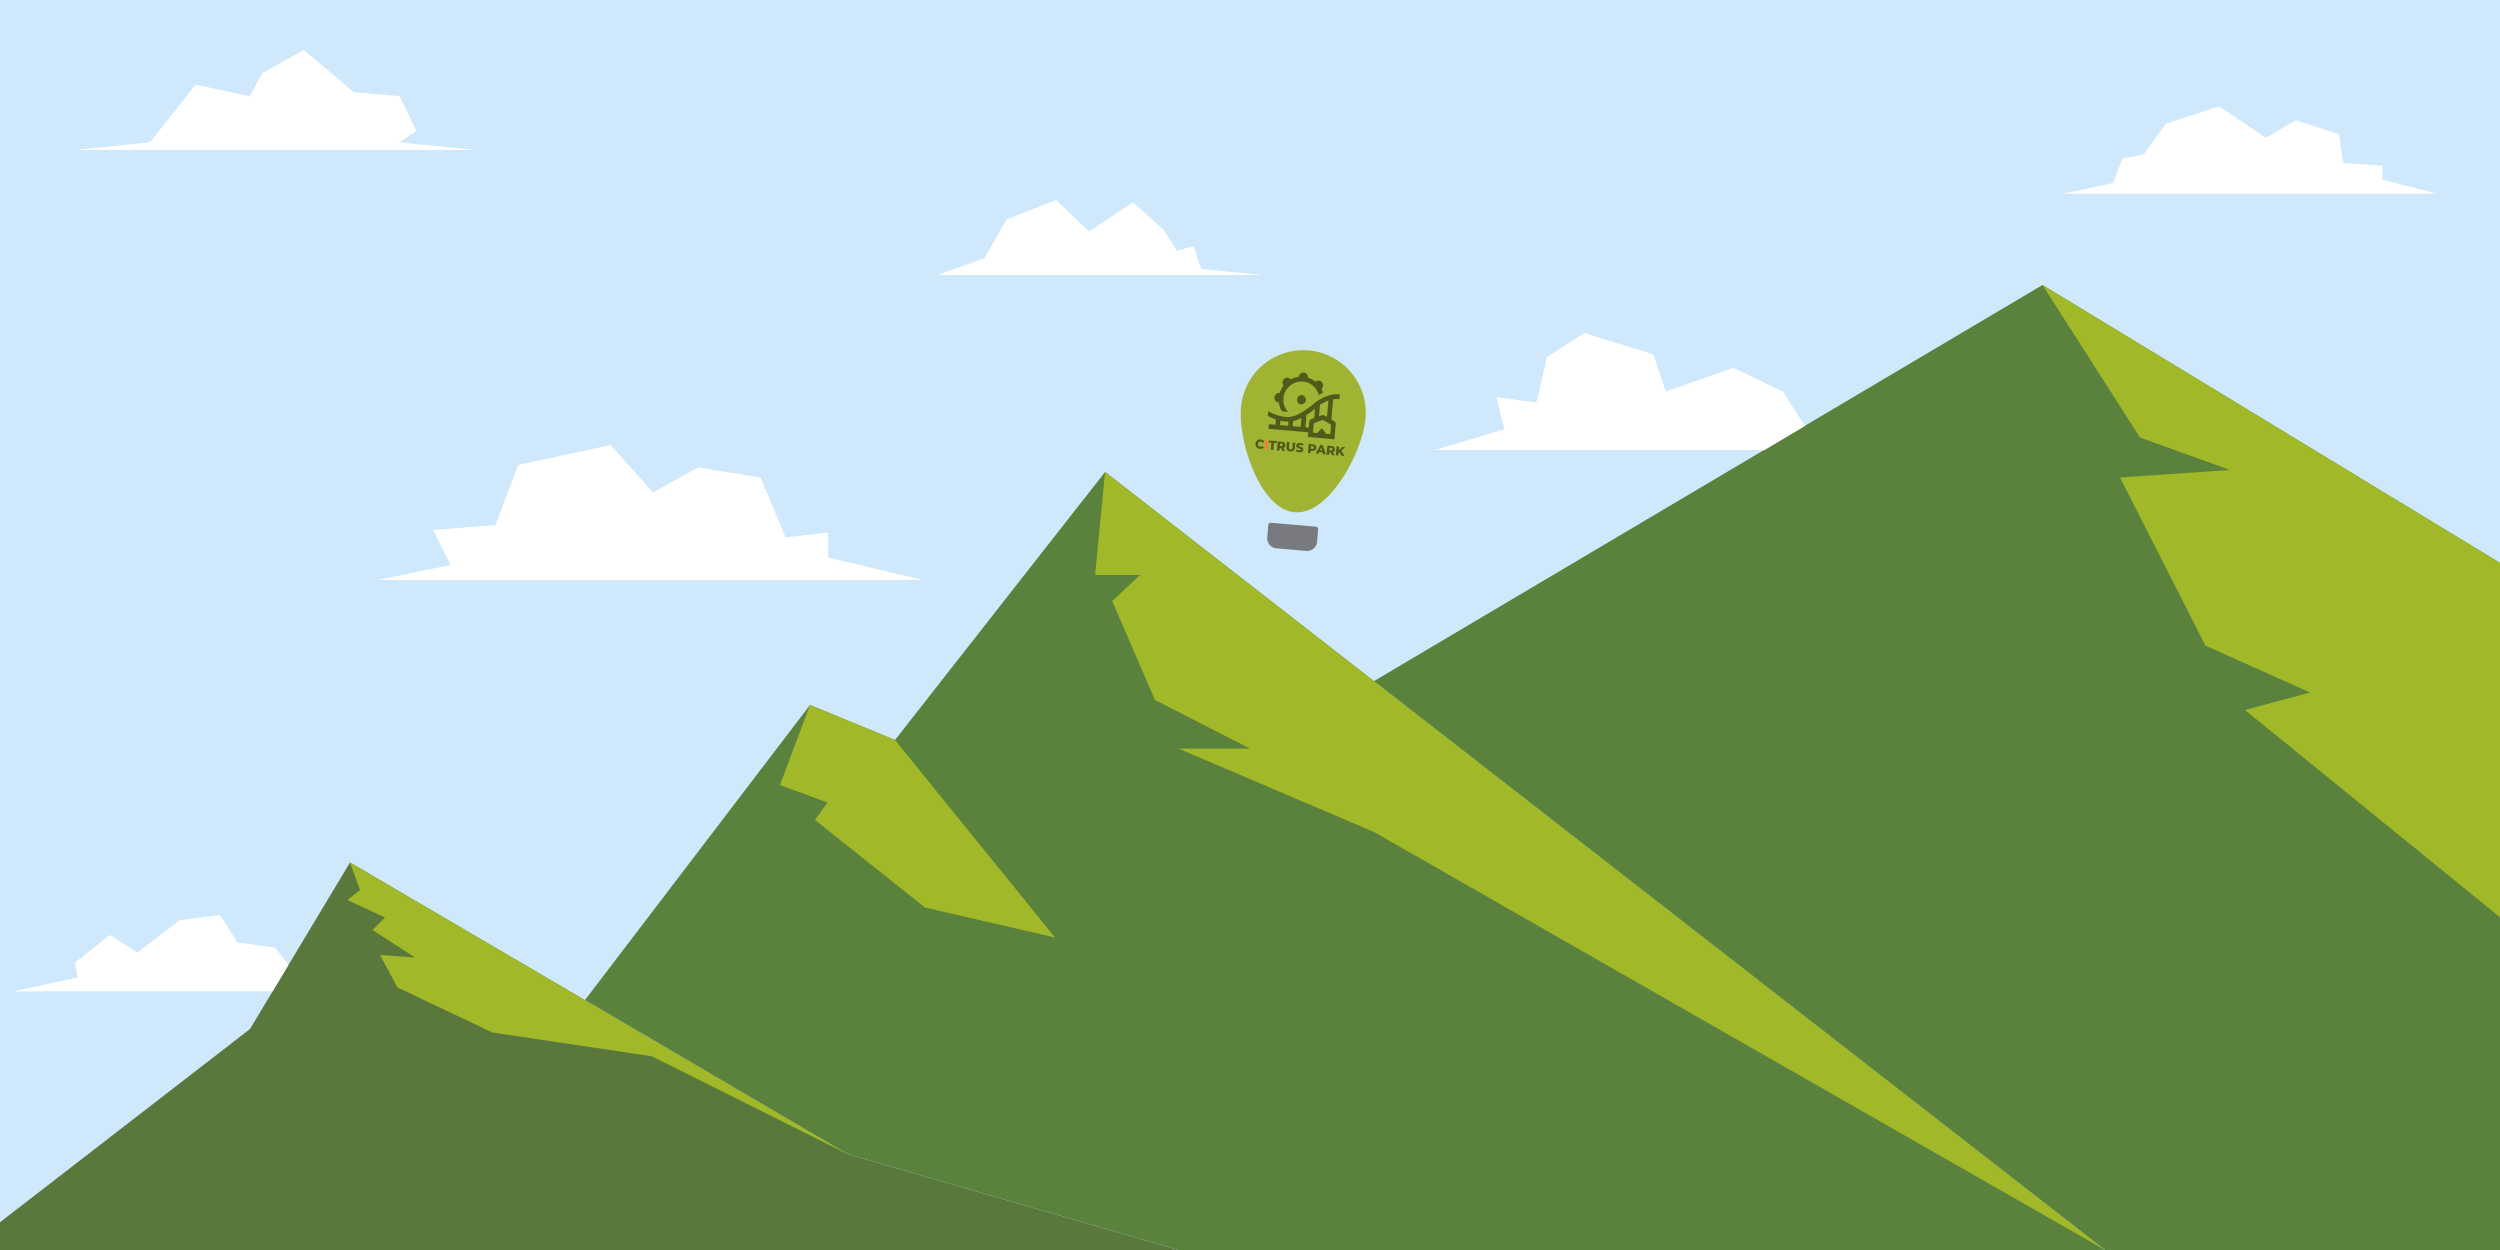 <svg id="Слой_1" data-name="Слой 1" xmlns="http://www.w3.org/2000/svg" viewBox="0 0 1000 500"><defs><style>.cls-3{fill:#5a823c}.cls-4{fill:#a1b929}.cls-5{fill:#fff}.cls-8{fill:#515a1a}</style></defs><path fill="#d0e8fc" d="M0 0h1000v500H0z"/><path fill="#5a783c" d="M0 488.9l100-77.3 40-66.6 199 116.62L471.4 500H0v-11.1z"/><path class="cls-3" d="M234 400l90-118 34 14 84.04-107.22L842.01 500H471.4L339 461.62 234 400z"/><path class="cls-3" d="M549.57 272.45L817 114l183 111.16V500H842.01L549.57 272.45z"/><path class="cls-4" d="M817 114l39 61 36 13-44 3 34.18 67.25L924 277l-26 7 102 82.88V225.16L817 114zM842.01 500L549.57 332.78l-78.17-33.35H500L462 280l-17.13-39.56L456 230h-17.95l3.99-41.22L842.01 500zM324 282l-12 32 19 7-5 7 44 35 52 12-64-79-34-14zM339 461.62l-78.3-39.12L197 413l-38-18-7-13 14 1-17-11 5-5-15-7 5-4-4-11 199 116.62z"/><path class="cls-5" d="M344.25 232H150.86l29.39-6-7-14 25-2 9-24 37-8 17 19 18-10 25 4 10 24 17-2v10l37.89 9h-24.89zM109.04 396.54H5.55L31 391l-1-6 14-11 11 7 17-13 16-2 7 11 15 2 5.42 6.92-6.38 10.62zM705.81 180H574l27.77-8.31-3.19-12.82 15.96 2.13 4.26-18.16 14.89-9.62 27.66 8.55 4.98 14.84 26.94-9.5 19.82 9.5 8.97 13.72-16.25 9.67zM51.62 60H190l-30.12-3.08 6.66-4.61-6.66-13.85-18.32-1.54L121.57 20l-16.65 9.23-5 9.23-21.65-4.61-18.32 23.07L30 60h21.62zM392.56 110H505l-24.47-2.38-3.15-9.23-6.59 1.93-5.15-8.19-12.45-11.16-17.59 11.61L422.41 80l-19.79 7.74-8.8 15.49L375 110h17.56zM957.9 77.5H825l20.2-4.33 3.77-9.67 8.6-1.87 8.73-12.13 21.33-7 18.67 12.6 12-7 17.33 5.6 1.65 11.53 15.69 1.07v5.6L975 77.5h-17.1z"/><path d="M507.95 209.87h18a1 1 0 011 1v5a4 4 0 01-4 4h-12a4 4 0 01-4-4v-5a1 1 0 011-1z" transform="rotate(5 516.976 214.82)" fill="#787a80"/><path d="M546.21 167.24C545 181 531.58 206.11 517.82 204.9s-22.62-28.27-21.42-42a25 25 0 1149.81 4.36z" fill="#a1b333"/><path class="cls-8" d="M503 179.21a1.84 1.84 0 01-.8-1.71 1.75 1.75 0 01.34-.94 1.72 1.72 0 01.75-.61 2.09 2.09 0 011-.15 2.16 2.16 0 01.86.25 1.76 1.76 0 01.59.56l-.68.53a1 1 0 00-.79-.49 1 1 0 00-.53.08.84.84 0 00-.37.33 1 1 0 00-.17.53 1.06 1.06 0 00.07.54.83.83 0 00.32.39 1 1 0 001.36-.17l.59.64a1.8 1.8 0 01-.69.45 2.32 2.32 0 01-.89.1 2.19 2.19 0 01-.96-.33z"/><path d="M506.2 176l1 .09-.32 3.59-1-.09z" fill="#ff7847"/><path class="cls-8" d="M508.58 177.06l-1.08-.06.07-.81 3.16.28-.07.8-1.08-.09-.24 2.79-1-.09zM512.41 179.24h-.55l-.08 1-1-.09.31-3.59 1.61.14a1.93 1.93 0 01.81.24 1.14 1.14 0 01.51.51 1.31 1.31 0 01.13.72 1.38 1.38 0 01-.24.66 1.2 1.2 0 01-.55.41l.66 1.2-1.07-.1zm.62-1.65a.62.62 0 00-.45-.18h-.55l-.1 1 .56.05a.63.63 0 00.47-.1.47.47 0 00.19-.37.45.45 0 00-.15-.4zM514.94 180.06a1.7 1.7 0 01-.32-1.28l.17-2 1 .09-.17 2c0 .58.14.88.59.92s.69-.23.74-.8l.17-2 1 .08-.17 2a1.66 1.66 0 01-.55 1.2 1.6 1.6 0 01-1.25.33 1.63 1.63 0 01-1.21-.54zM518.87 180.73a2.07 2.07 0 01-.63-.34l.4-.72a1.87 1.87 0 00.52.3 1.66 1.66 0 00.61.15q.57.06.6-.24a.25.25 0 00-.15-.24 2.32 2.32 0 00-.51-.2 5 5 0 01-.65-.25 1.14 1.14 0 01-.43-.36.91.91 0 01-.14-.61 1.1 1.1 0 01.23-.58 1.2 1.2 0 01.56-.37 2.19 2.19 0 01.87-.08 3 3 0 01.68.14 1.91 1.91 0 01.57.29l-.37.72a2.07 2.07 0 00-.95-.36.81.81 0 00-.44.05.27.27 0 00-.16.22.23.23 0 00.15.23 2.41 2.41 0 00.5.2 5.1 5.1 0 01.65.24 1.36 1.36 0 01.43.36.86.86 0 01.14.61 1 1 0 01-.22.57 1.21 1.21 0 01-.57.37 2 2 0 01-.87.08 2.87 2.87 0 01-.82-.18zM525.92 177.93a1.29 1.29 0 01.5.51 1.41 1.41 0 01-.12 1.41 1.26 1.26 0 01-.59.41 1.88 1.88 0 01-.84.09h-.61l-.09.93-1-.08.31-3.59 1.61.14a1.88 1.88 0 01.83.18zm-.57 1.52a.46.46 0 00.19-.38.46.46 0 00-.12-.4.67.67 0 00-.45-.18l-.55-.05-.09 1.05h.55a.68.68 0 00.47-.04zM529.08 181l-1.49-.13-.34.67-1-.09 1.87-3.45 1 .08 1.24 3.73-1-.09zm-.23-.77l-.35-1.23-.55 1.11zM532.24 181h-.55l-.08.95-1-.08.32-3.59 1.61.14a1.79 1.79 0 01.81.23 1.25 1.25 0 01.51.51 1.23 1.23 0 01.12.72 1.34 1.34 0 01-.23.67 1.27 1.27 0 01-.55.41l.66 1.19-1.07-.09zm.62-1.66a.72.72 0 00-.45-.18h-.56l-.09 1.06h.55a.69.69 0 00.48-.09.52.52 0 00.19-.38.53.53 0 00-.12-.43zM535.81 180.94l-.41.37-.08.9-1-.09.31-3.59 1 .09-.14 1.49 1.5-1.37 1.09.09-1.57 1.47 1.34 2.13-1.16-.1zM514.91 164.75a.13.13 0 00.11-.21 7.22 7.22 0 01-1.66-4.64v-.62a4.38 4.38 0 01.08-.62 7.17 7.17 0 011.92-3.78 7.58 7.58 0 011.15-1 7.21 7.21 0 014.05-1.25h.61a6 6 0 01.61.08 7.15 7.15 0 014.73 3.09 6.93 6.93 0 011 2.06.14.14 0 00.2.08c.43-.27.91-.54 1.42-.8a.14.14 0 00.07-.16 9.15 9.15 0 00-.61-1.44 1.87 1.87 0 00.6-1.91 1.82 1.82 0 00-1.65-1.39 1.83 1.83 0 00-1.34.43 9.18 9.18 0 00-3-1.56.17.17 0 010-.07 1.87 1.87 0 00-1.71-2 1.86 1.86 0 00-2 1.72 8.82 8.82 0 00-3.2 1 1.88 1.88 0 00-1.26-.66 1.86 1.86 0 00-1.86 1.1 1.91 1.91 0 00.27 2 8.87 8.87 0 00-1.55 3h-.07a1.83 1.83 0 00-1.87 1.12 1.88 1.88 0 001.55 2.68h.05a9.09 9.09 0 001.12 3.41.1.1 0 00.09.06 11.74 11.74 0 002.15.28z"/><path class="cls-8" d="M520.42 161.77a1.88 1.88 0 00.31-3.74 1.88 1.88 0 00-.3 3.74z"/><path class="cls-8" d="M525.63 161.38c-1.68 1.45-6 4.86-9.43 5.34-2.67.37-6.18-.73-8.72-2.12a.14.14 0 00-.2.11l-.13 1.57a.11.11 0 00.07.13 20.56 20.56 0 003.14 1.35l-.17 2a.13.13 0 01-.14.12l-2.39-.21a.14.14 0 00-.15.13l-.14 1.6a.13.13 0 00.12.14l15.68 1.37a.14.14 0 01.12.15l-.14 1.6a.12.12 0 00.12.14l10.36.91a.13.13 0 00.14-.12l.52-5.88a1.36 1.36 0 00-.67-1.28l-1-.56a.14.14 0 01-.06-.13l.7-8-.45.1a8.71 8.71 0 012.86-.21.14.14 0 00.15-.12l.14-1.6a.14.14 0 00-.12-.15c-4.15-.51-8.49 2.14-10.21 3.62zm2.07.74a16.14 16.14 0 013.67-1.88l-.56 6.32a.13.13 0 01-.2.1l-.81-.46a1.3 1.3 0 00-1.12-.1l-.88.32a.14.14 0 01-.18-.14l.39-4.36zm-.65.49l-.23.2-.2.16.2-.16zm.6-.45a6.33 6.33 0 00-.54.41 6.33 6.33 0 01.54-.41zm-12.56 8.13l-2.92-.25a.14.14 0 01-.12-.15l.14-1.61a15.24 15.24 0 002 .32c.41 0 .82.05 1.21.05l-.13 1.52a.13.13 0 01-.18.12zm-4.29-2.39zm5.15.72zm.23 0h.26zm.69-.1zm3.27 2.24l-2.92-.26a.13.13 0 01-.12-.14l.17-1.93a14.64 14.64 0 003.32-1.28l-.3 3.48a.15.15 0 01-.15.11zm2-4.47h-.08zm-.52.31zm1.73 4.44l-1.06-.1a.12.12 0 01-.12-.14l.41-4.79a35.91 35.91 0 003.44-2.5l-.31 3.62a.14.14 0 01-.09.11l-1.05.38a1.36 1.36 0 00-.88 1.15l-.19 2.14a.13.13 0 01-.17.09zm3.12-7.9zm5.48 10.53l-1.4-.12a.15.15 0 01-.09-.06l-1.46-2a.26.26 0 00-.4 0l-1.78 1.71a.15.15 0 01-.11 0l-1.4-.12a.14.14 0 01-.12-.15l.28-3.16a.78.78 0 01.52-.68l2.77-1a.79.79 0 01.67.06l2.57 1.45a.79.79 0 01.4.77l-.27 3.16a.14.14 0 01-.2.12zm0-13.58q.43-.13.87-.24-.5.09-.94.22zm-.51.17l.42-.14z"/></svg>